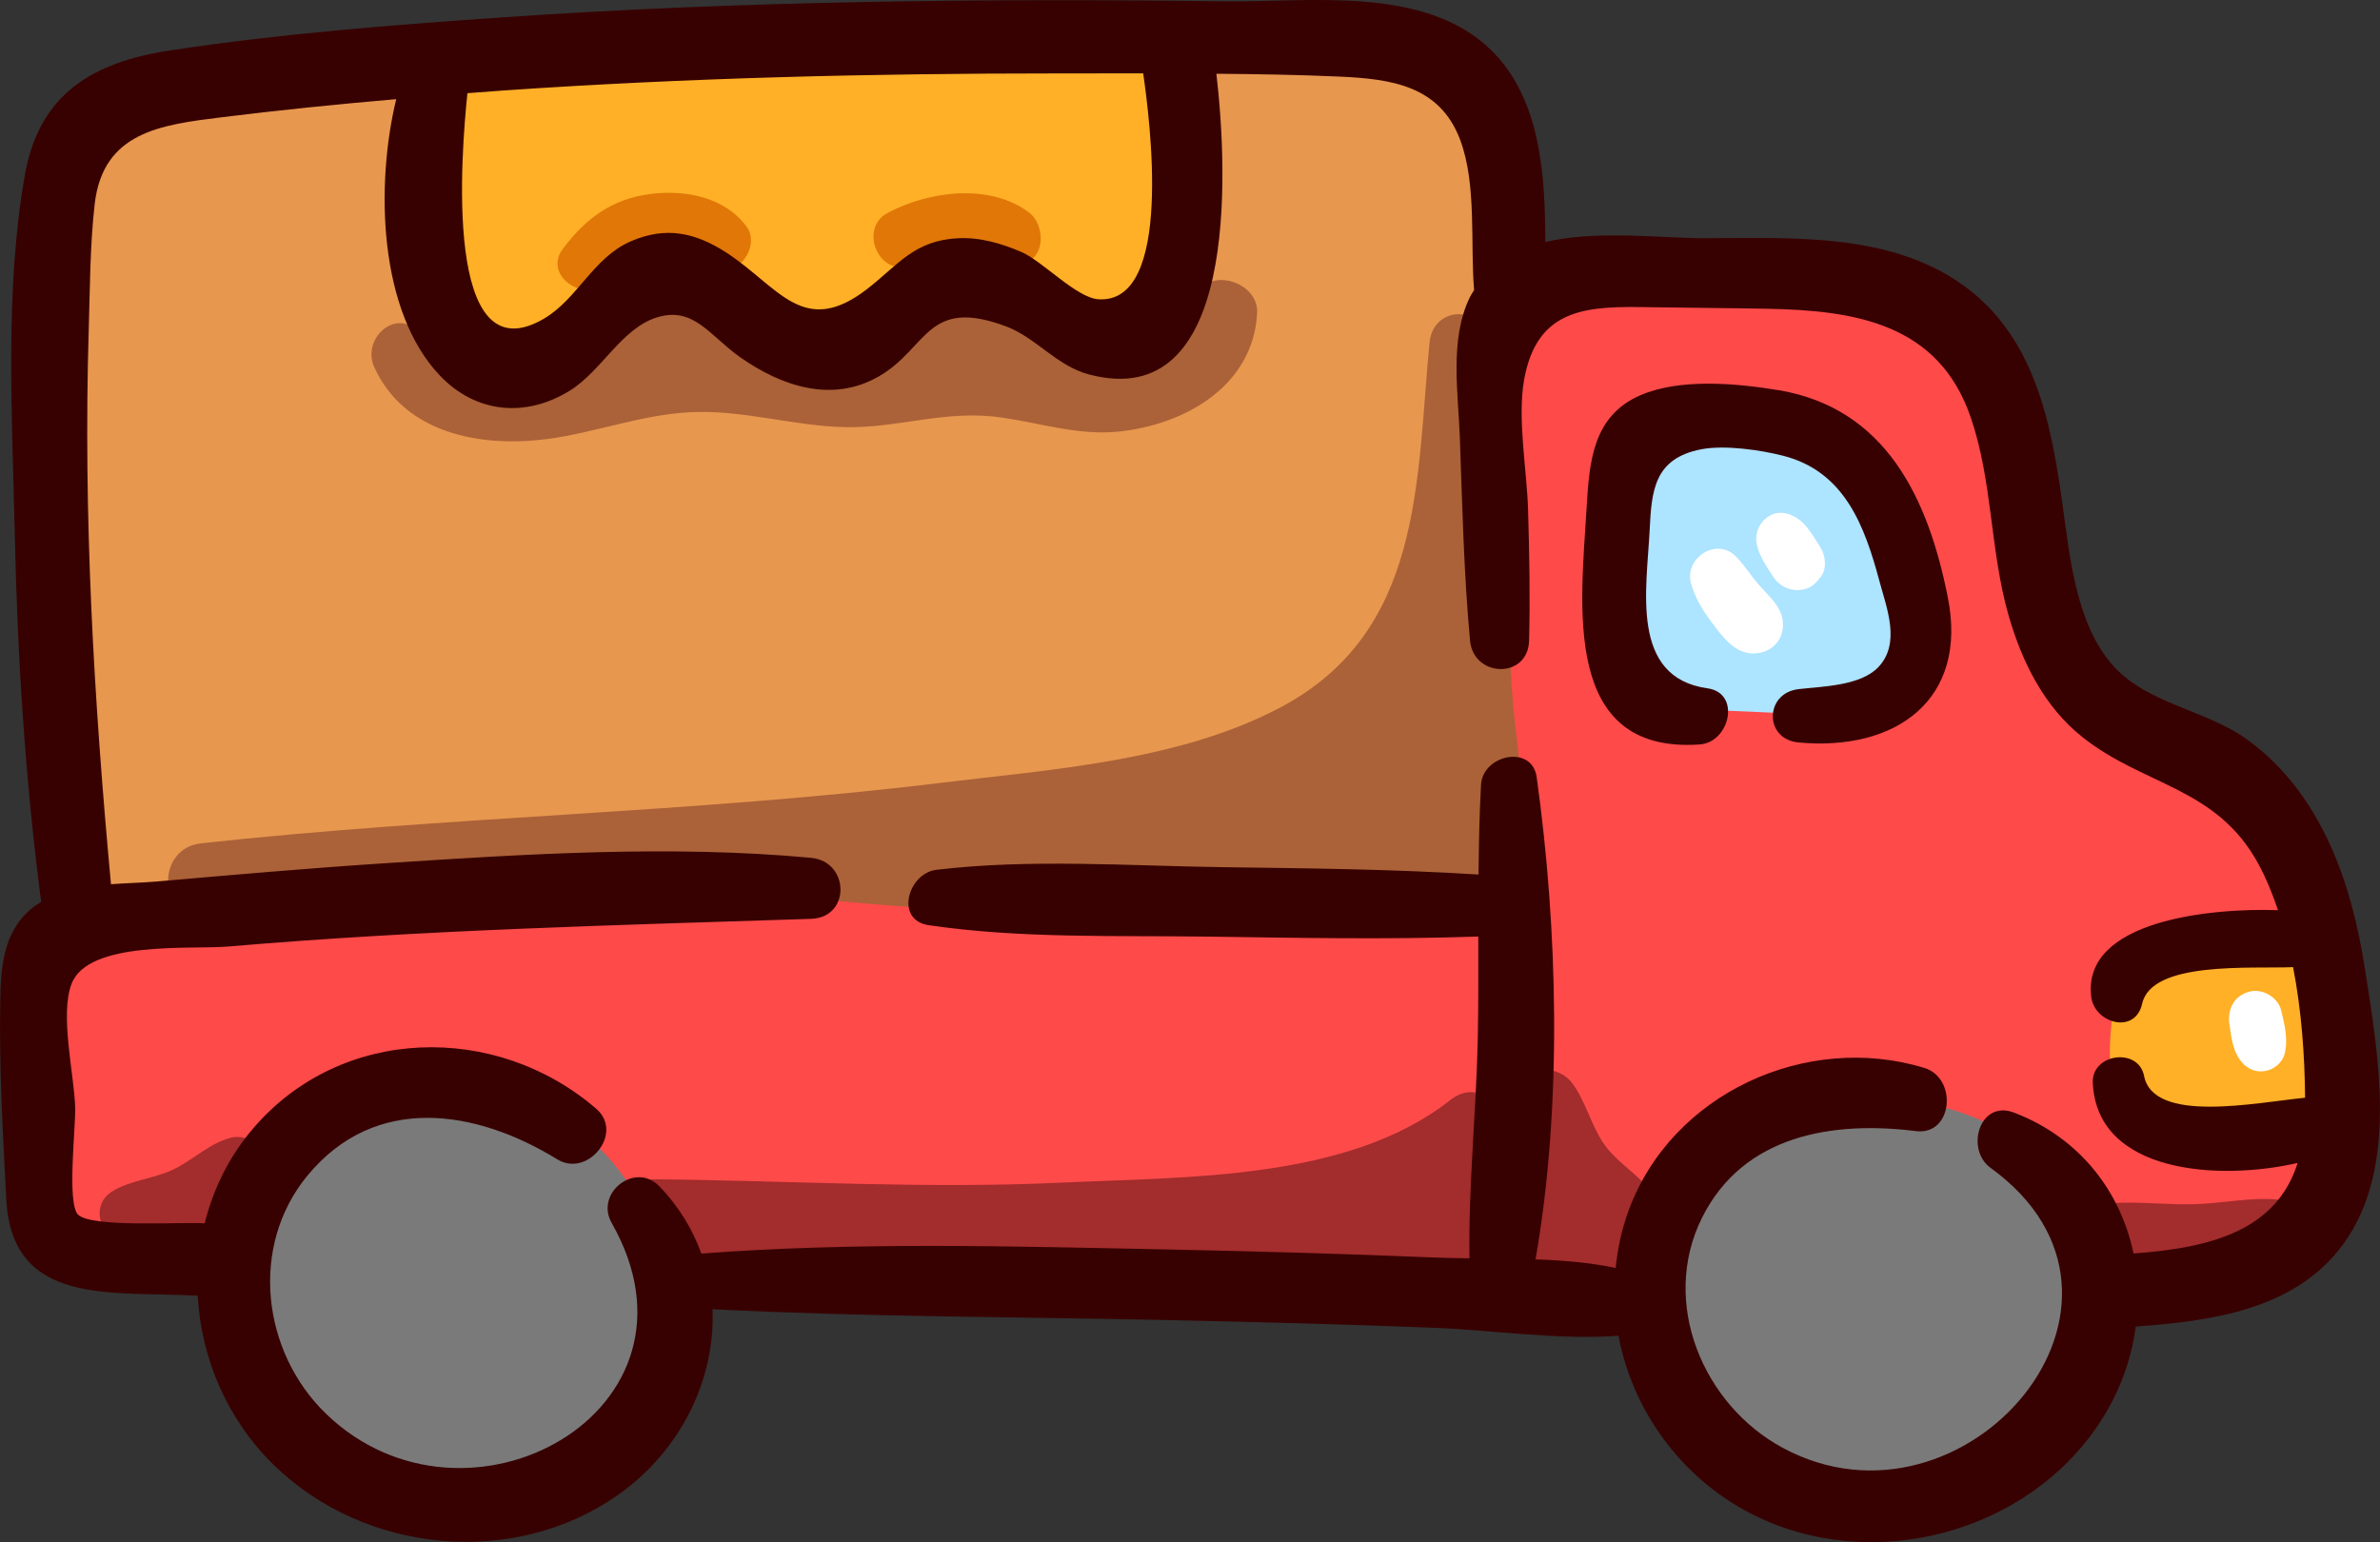 <?xml version="1.0" encoding="UTF-8"?>
<svg id="Layer_1" data-name="Layer 1" xmlns="http://www.w3.org/2000/svg" viewBox="0 0 287.78 186.5">
  <rect x="0" y="0" width="287.78" height="186.5" fill="#333333" stroke="none"/>
  <defs>
    <style>
      .cls-1 {
        fill: #ffb026;
      }

      .cls-1, .cls-2, .cls-3, .cls-4, .cls-5, .cls-6, .cls-7, .cls-8, .cls-9, .cls-10 {
        stroke-width: 0px;
      }

      .cls-2 {
        fill: #e07707;
      }

      .cls-3 {
        fill: #ff4a4a;
      }

      .cls-4 {
        fill: #380101;
      }

      .cls-5 {
        fill: #ab6238;
      }

      .cls-6 {
        fill: #a32c2c;
      }

      .cls-7 {
        fill: #ade4ff;
      }

      .cls-8 {
        fill: #7a7a7a;
      }

      .cls-9 {
        fill: #e8974f;
      }

      .cls-10 {
        fill: #fff;
      }
    </style>
  </defs>
  <path class="cls-9" d="M182.88,35.98s.38-23.4-5.23-27.09C164.35.17,19.82,5.77,9.64,17.08c-10.18,11.31,0,95.06,0,95.06l183.56,10.72-10.32-86.88Z"/>
  <g>
    <circle class="cls-8" cx="55.36" cy="154.18" r="26.58" transform="translate(-42.3 22.66) rotate(-16.85)"/>
    <circle class="cls-8" cx="226.05" cy="154.18" r="26.58"/>
  </g>
  <path class="cls-3" d="M182.72,109.21s-126.04-1.29-148.41,0c-22.37,1.29-30.11,2.58-30.54,9.03-.43,6.45.72,26.24,4.02,30.97,3.3,4.73,20.5,4.97,20.5,4.97,0,0,5.65-25.09,27.56-22.77s24.49,22.77,24.49,22.77l119.16,2.78s2.58-24.66,27.1-24.16c24.52.5,27.53,21.38,27.53,21.38,0,0,15.62,8.14,24.59-7.55s3.12-37.88,0-43.88c-6.88-13.23-27.6-14.54-30.18-24.48-2.58-9.94-1.96-31.87-12.59-38.54s-48.36-10.45-54.08-2.76c-5.73,7.69.86,72.23.86,72.23Z"/>
  <path class="cls-1" d="M282.26,112.84c-5.65.31-11.3.62-16.95.93-2.5.14-5.21.35-7.11,1.99-2.24,1.93-2.65,5.18-2.9,8.12-.16,1.79-.31,3.61-.04,5.39.27,1.78,1.01,3.55,2.38,4.72,1.99,1.71,4.85,1.84,7.48,1.84,6.41,0,12.83-.25,19.22-.75l-2.07-22.22Z"/>
  <g>
    <path class="cls-7" d="M196.3,82.37c-.02-.07-.03-.14-.05-.21l-.15-.1.2.31Z"/>
    <path class="cls-7" d="M231.13,69.05c-.71-3.37-1.5-6.75-2.96-9.87-1.46-3.12-3.66-5.98-6.65-7.69-4.2-2.4-9.41-2.24-14.13-1.16-2.51.57-5.03,1.42-6.97,3.09-2.51,2.16-3.76,5.45-4.52,8.67-1.54,6.58-1.42,13.54.34,20.07l5.3,3.47c5.73.25,11.47.5,17.2.75,3.23.14,6.73.21,9.39-1.64,2.32-1.62,3.55-4.46,3.84-7.28.28-2.82-.26-5.64-.84-8.41Z"/>
  </g>
  <path class="cls-1" d="M143.79,24.15c-.53-5.42-2.29-14.19-.68-19.39l-88.07,1.62c-3.36,9.42-3.61,19.92-.72,29.49,1.25,4.13,4.22,8.8,8.5,8.28,4.53-.55,6.29-6.37,10.26-8.63,3.8-2.16,8.61-.54,12.42,1.61s7.62,4.88,12,4.89c7.8.03,13.67-8.53,21.47-8.38,6.5.13,12.49,6.4,18.64,4.29,5.15-1.77,6.72-8.37,6.19-13.79Z"/>
  <g>
    <path class="cls-6" d="M200.22,148.26c.47-1.07.5-2.36-.06-3.37-1.41-2.5-4.33-3.97-6.06-6.33-1.72-2.35-2.32-5.38-4.05-7.64-1.56-2.04-5.65-2.41-6.22.81-.52,2.87.42,5.78,1.83,8.38-.03.03-.06.04-.09.08-1.3,1.59-2.84,4.24-3.61,6.91-.11,0-.21-.02-.32-.03.15-.23.32-.42.46-.66.75-1.29.56-2.99-.23-4.23.5-.57.98-1.15,1.39-1.74,1.44-2.1.07-4.16-1.84-4.86-.01-2.72-3.24-4.78-6.04-2.56-12.33,9.77-32.02,9.29-46.98,10-16.42.78-32.69-.24-49.09-.4-5.27-.05-5.07,7.57,0,8.06.18.02.36.03.55.04.22,1.43,1.3,2.73,3.23,2.85,19.77,1.17,39.64.82,59.45.92,8.13.04,20.08,2.06,29.2-.53,3.64.38,7.28.76,10.93,1.11.5.05.94,0,1.35-.11,2.17,1.19,4.89-.03,7.35-1.62.68.57,1.49,1.01,2.33,1.23.59.15,1.32.22,1.93.21.53,0,1.29.31.3-.17,3.55,1.69,6.69-1.68,5.15-5.15-.2-.44-.5-.84-.85-1.2Z"/>
    <path class="cls-6" d="M275.33,145.06c-3.26-.28-6.64.47-9.93.57-3.33.1-6.66-.34-9.98-.13-3.81.25-4.37,5.17-.88,6.49,6.32,2.37,16.39,2.23,22.39-1.01,2.97-1.61,1.33-5.67-1.6-5.92Z"/>
    <path class="cls-6" d="M27.89,137.6c-2.58.66-4.55,2.7-6.95,3.84-2.36,1.12-5.12,1.27-7.34,2.62-2.51,1.53-1.8,5,.78,5.93,2.17.78,4.73.34,7.07-.43.85,1.09,2.31,1.72,3.69,1.26.79-.26,1.57-.52,2.32-.9,1.02-.5,1.9-1.94,1.77-3.09-.04-.4-.12-.72-.21-1.03,1.33-1.06,2.42-2.35,3.05-4.03.94-2.53-1.86-4.77-4.18-4.18Z"/>
  </g>
  <g>
    <path class="cls-10" d="M220.19,66.33c-.69-1.12-1.52-2.6-2.54-3.41-1.06-.84-2.52-1.29-3.77-.49-1.2.77-1.75,2.12-1.43,3.51.3,1.33,1.2,2.64,1.94,3.78.84,1.29,2.29,1.9,3.79,1.54.94-.22,1.45-.82,2.01-1.54.7-.9.56-2.47,0-3.39Z"/>
    <path class="cls-10" d="M209.93,67.33c-2.28-2.42-6.29.1-5.47,3.19.45,1.7,1.42,3.29,2.47,4.68,1.31,1.75,2.85,3.98,5.33,3.82,1.85-.12,3.26-1.43,3.33-3.33.08-2.18-1.6-3.44-2.89-4.94-1.03-1.19-1.69-2.29-2.76-3.42Z"/>
  </g>
  <path class="cls-10" d="M275.84,122.23c-.38-1.66-2.37-2.79-3.99-2.27-1.84.59-2.54,2.19-2.27,3.99.22,1.44.37,2.95,1.23,4.17.71,1,1.71,1.59,2.97,1.42,1.13-.15,2.2-.99,2.48-2.14.43-1.75-.02-3.47-.42-5.19Z"/>
  <g>
    <path class="cls-2" d="M78.61,23.47c-4.66.59-7.85,3-10.58,6.67-2.36,3.17,2.59,6.54,5.27,4.07,1.8-1.66,4.37-2.79,6.81-2.93,2.51-.14,4.72,1.14,7.18,1.38,2.5.25,4.5-3.19,3-5.23-2.65-3.6-7.4-4.51-11.68-3.97Z"/>
    <path class="cls-2" d="M124.38,25.66c-4.8-3.55-12.17-2.54-17.1.12-3.41,1.84-1.09,7.62,2.67,6.34,4.56-1.56,8.13-.8,12.76-.28,3.65.41,3.97-4.48,1.67-6.18Z"/>
  </g>
  <g>
    <path class="cls-5" d="M66.14,53.1c5.79-.77,11.29-2.91,17.16-3.24,6.5-.37,12.71,1.72,19.13,1.8,6.46.08,11.95-2.15,18.73-1.16,4.73.69,9.33,2.2,14.15,1.69,8.1-.86,16.21-5.57,16.7-14.31.21-3.81-5.88-5.72-7.48-2.03-3.02,6.95-8.67,7.68-14.77,7.04-.1-1.2-.66-2.41-1.66-3.16-6.26-4.7-16.22-2.47-22.62.66-.81.4-1.29,1.02-1.53,1.73-2.43.18-4.89.25-7.42-.05-1.93-.23-3.83-.43-5.73-.58-.09-.31-.21-.61-.39-.89-2.21-3.29-6.28-4.74-10.15-4.71-3.98.04-8.62,1.54-9.17,5.97-.06.46.03.88.2,1.28-7.35,1.75-14.64,3.34-20.59-2.95-2.89-3.05-6.98.81-5.45,4.2,3.64,8.05,12.88,9.76,20.89,8.7Z"/>
    <path class="cls-5" d="M182.94,84.93c-.45-5.15-.44-10.28-.64-15.44-.08-1.94-1.66-3.2-3.31-3.42,1.81-8.1,1.88-16.74,1.03-24.62-.5-4.58-6.73-4.64-7.17,0-1.62,16.86-.75,35-18.1,44.14-12.29,6.47-27.68,7.46-41.23,9.11-29.66,3.62-59.56,4.03-89.23,7.29-5.14.56-5.42,8.36,0,8.24,21.92-.47,44.06-1.8,66.05-3.99.49,1.02,1.45,1.83,2.88,1.95,10.74.92,22.1,2.6,32.83,1.12,1-.14,1.66-.73,2-1.5,5.36.3,10.66-.29,15.98-.92.75.96,1.84,1.64,3.21,1.69,5.32.2,10.45-.2,15.7-1.06.33-.05.62-.15.9-.27,1.41,1.36,3.9,1.18,5.61-.02,1.11.52,2.4.61,3.51.23,2.33,2.72,7.66.87,7.49-2.97-.01-.31-.03-.63-.04-.95,1.64-.13,3.26-1.37,3.45-3.43.47-5.05-.49-10.16-.93-15.2Z"/>
  </g>
  <g>
    <path class="cls-4" d="M285.95,117.12c-1.62-10.44-5.27-21.09-14.11-27.6-4.97-3.66-12.07-4.32-16.28-8.96-4.53-5-5.29-13.22-6.17-19.57-1.38-9.95-3.38-20.37-12.11-26.57-8.98-6.38-20.87-5.61-31.33-5.62-5.3,0-12.9-1-19.1.47,0-8.31-.62-17.45-6.59-23.25C172.23-1.78,158.38.28,148.21.16c-29.11-.36-58.26-.07-87.31,1.93-13.45.93-27.01,1.98-40.35,4.01-9.38,1.43-15.8,5.26-17.54,15.05-2.46,13.87-1.53,29.2-1.23,43.23.32,14.93,1.26,29.89,3.2,44.7-.41.25-.82.5-1.19.81C.39,112.74.1,116.94.03,121.07c-.14,7.93.31,16.06.73,23.98.69,13.01,12.74,11.06,23.15,11.65.4,7.58,3.59,15.04,9.27,20.54,11.01,10.66,28.98,12.41,41.59,3.52,7.53-5.31,11.75-13.96,11.38-22.43,18.27.93,36.59.92,54.87,1.31,10.76.23,21.52.51,32.28.93,7.25.28,15.07,1.51,22.4.97,1.87,10.01,8.86,18.89,18.86,22.79,15.06,5.87,33.51-.5,40.94-15.05,1.45-2.85,2.34-5.84,2.75-8.85,9.12-.67,19.25-2,25.06-9.93,6.77-9.23,4.26-22.93,2.64-33.38ZM127.65,8.88c3.52,0,7.05-.01,10.58-.01.77,5.36,3.75,27.94-5.42,27.32-2.65-.18-6.73-4.59-9.27-5.7-2.39-1.04-5.06-1.82-7.71-1.68-5.26.27-7.18,3.17-10.9,6.08-7.77,6.07-10.74-.19-17.08-4.33-3.76-2.44-7.33-3.22-11.57-1.38-4.55,1.97-6.44,6.95-10.46,9.33-12.37,7.32-10.01-20.41-9.3-27.24,1.47-.11,2.94-.23,4.41-.33,22.21-1.53,44.49-2.06,66.75-2.06ZM258.05,151.58s-.05,0-.07.01c-1.56-7.46-6.47-13.99-14.46-17.04-4.16-1.59-5.92,4.45-2.82,6.69,22.29,16.16-3.13,45.69-25.11,33.87-9.67-5.2-14.88-17.58-9.8-27.82,4.99-10.04,15.82-11.76,25.87-10.5,4.49.56,5.06-6.41,1.03-7.64-14.25-4.35-30.57,3.07-35.77,17.26-.84,2.29-1.33,4.61-1.56,6.93-3.08-.65-6.38-.92-9.69-1.04,3.26-18.6,2.69-40.05.14-58.31-.56-4-6.52-2.73-6.73.91-.2,3.61-.27,7.23-.3,10.86-10.32-.65-20.64-.75-30.99-.89-11.42-.16-23.22-1.03-34.57.32-3.42.41-5.08,6.09-.91,6.7,11.1,1.63,22.55,1.23,33.75,1.38,10.91.15,21.79.37,32.69-.01,0,4.07.02,8.15-.06,12.21-.18,8.86-1.14,17.83-1.01,26.7-1.49-.02-2.97-.04-4.38-.1-10.75-.45-21.51-.75-32.28-.97-18.68-.38-37.55-.92-56.21.5-1.06-2.91-2.71-5.69-5.1-8.15-2.92-3.01-7.8.83-5.75,4.44,12.93,22.74-17.58,39.44-34.52,23.1-7.79-7.51-9.29-20.28-2.28-28.8,8.18-9.95,20.35-8.06,30.22-1.99,3.69,2.27,8.11-3.18,4.72-6.11-12.12-10.46-30.82-10.09-41.48,2.36-2.93,3.42-4.84,7.36-5.87,11.49,0,0-.02,0-.03,0-2.66-.19-13.65.57-15.28-1.05-1.37-1.36-.27-10.56-.35-13.01-.13-4.02-1.88-11.17-.43-14.92,2.04-5.25,14.4-4.11,18.9-4.49,23.55-2.02,46.92-2.58,70.51-3.35,4.82-.16,4.67-6.94,0-7.38-17.01-1.58-34.6-.45-51.61.66-9.17.6-18.33,1.4-27.48,2.2-1.71.15-3.62.19-5.56.33-2.08-22.34-3.37-44.62-2.69-67.08.15-5.04.15-10.17.72-15.18,1.01-8.72,8.01-9.58,15.36-10.49,7.02-.87,14.05-1.58,21.1-2.19-2.52,10.41-2.14,25.66,5.3,33.45,4.37,4.57,10.4,5.1,15.74,1.77,3.82-2.38,6.24-7.56,10.56-8.85,4.4-1.32,6.36,2.3,10,4.85,5.01,3.51,11.11,5.57,16.77,2.3,5.93-3.42,5.77-9.64,15.39-6.03,3.59,1.35,6.08,4.75,9.96,5.79,18.06,4.84,16.88-24.09,15.45-36.35,4.95.04,9.9.12,14.83.34,6.32.28,12.19,1.09,14.65,7.66,2.01,5.36,1.21,12.41,1.68,18.16-.18.3-.38.59-.54.92-2.45,5.11-1.37,11.53-1.18,16.94.29,8.18.48,16.37,1.23,24.53.42,4.51,7.02,4.67,7.14,0,.14-5.26.03-10.51-.12-15.77-.13-4.8-1.32-11.01-.48-15.77,1.57-8.84,7.81-8.9,15.15-8.78,4.76.08,9.52.1,14.28.19,10.6.2,20.65,1.78,24.55,13.07,2.68,7.75,2.34,16.16,4.6,24.02,1.61,5.61,4.3,11.04,8.94,14.72,7.45,5.91,16.23,6.04,21.26,15.32.95,1.75,1.71,3.64,2.38,5.6-8.11-.28-23.71,1.22-22.59,10.48.39,3.21,5.32,4.6,6.16.83,1.16-5.2,13.15-4.2,18.25-4.42,1.03,5.29,1.41,10.77,1.45,15.79-6.05.61-18.33,3.16-19.47-2.64-.69-3.49-6.36-2.7-6.2.84.5,11.02,15.35,11.86,24.77,9.69-2.55,8.04-10.18,10.25-19.77,10.94Z"/>
    <path class="cls-4" d="M215,47.18c-5-.83-11.86-1.46-16.66.62-5.78,2.51-6.17,8.09-6.5,13.68-.69,11.74-3.06,29.72,13.7,28.55,3.6-.25,5.02-6.21.92-6.79-9.42-1.32-7.33-12.07-6.99-19.16.23-4.8.57-8.66,6.26-9.75,2.82-.54,7.16.09,9.86.78,7.46,1.9,9.87,8.48,11.67,15.19.87,3.24,2.6,7.5-.15,10.39-2.17,2.27-6.79,2.32-9.64,2.65-4.1.48-4.19,6.06,0,6.45,11.78,1.1,20.51-5.17,18.06-17.51-2.36-11.94-7.45-22.93-20.53-25.11Z"/>
  </g>
</svg>